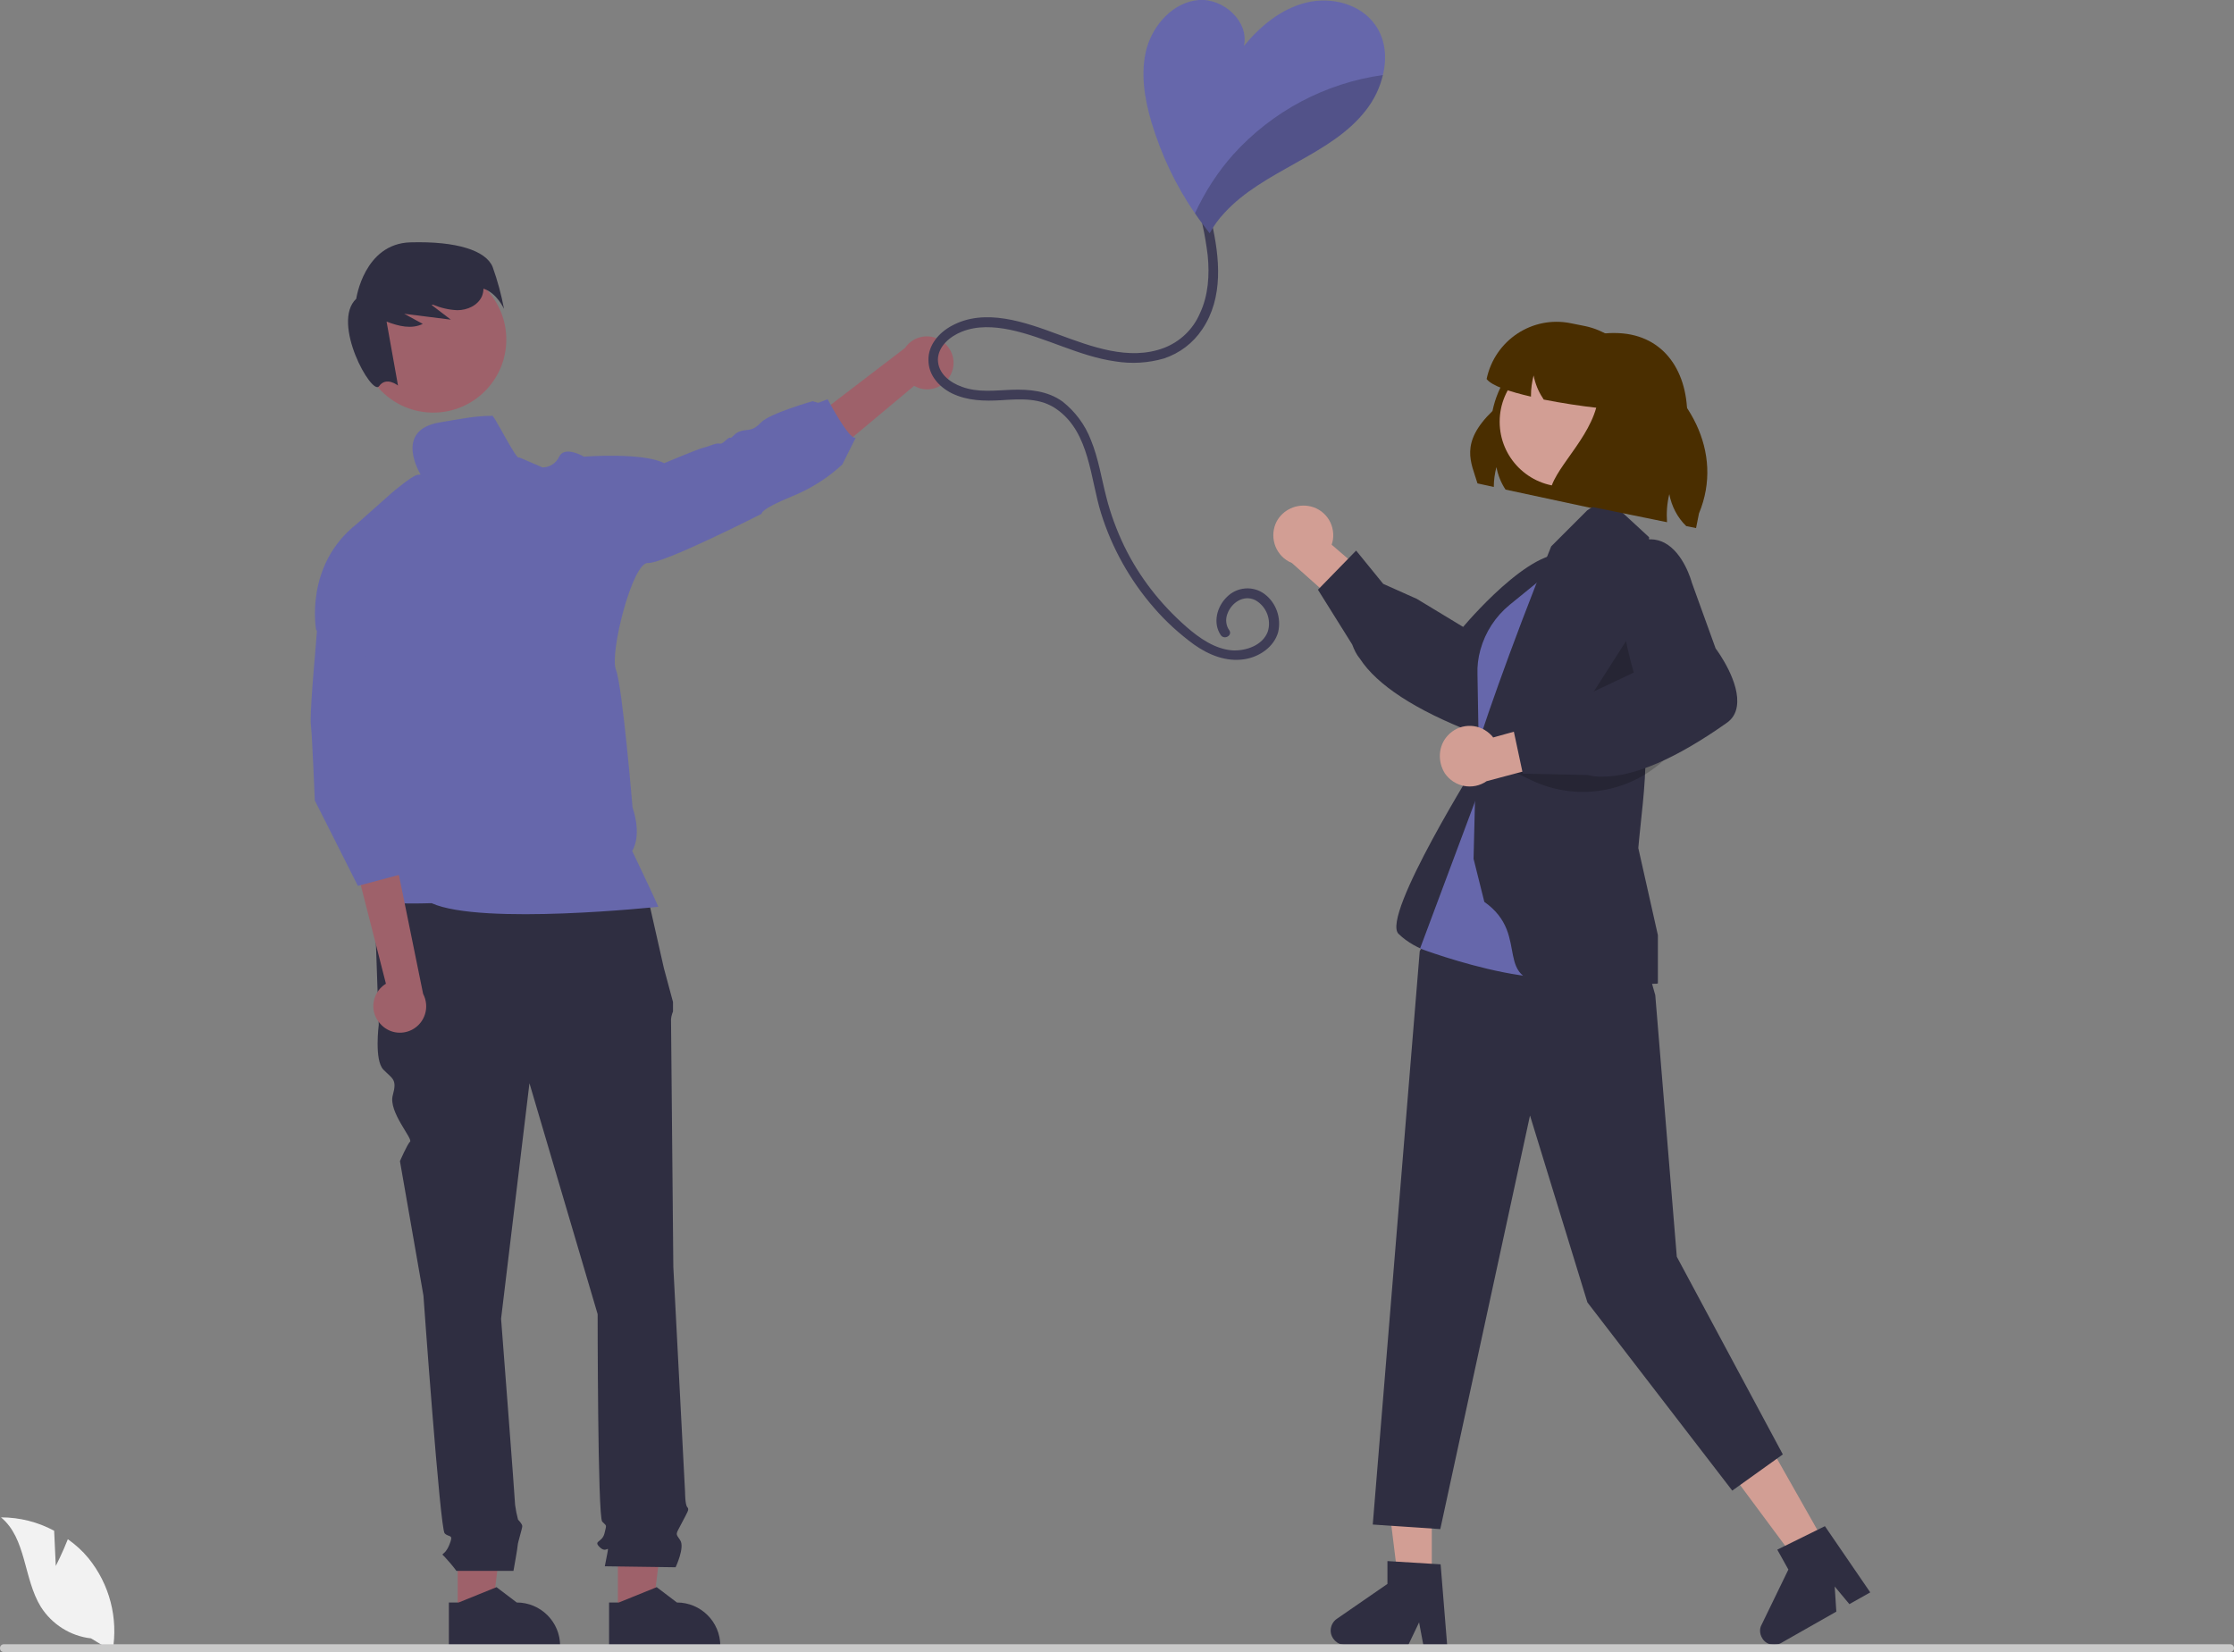 <?xml version="1.0" encoding="utf-8"?>
<!-- Generator: Adobe Illustrator 26.0.3, SVG Export Plug-In . SVG Version: 6.00 Build 0)  -->
<svg version="1.1" id="Layer_1" xmlns="http://www.w3.org/2000/svg" xmlns:xlink="http://www.w3.org/1999/xlink" x="0px" y="0px"
	 viewBox="0 0 684.8 506.5" style="enable-background:new 0 0 684.8 506.5;" xml:space="preserve">
<rect x="0" y="0" width="684.8" height="506.5" fill="#808080" stroke="none"/>
<style type="text/css">
	.st0{fill:#9E616A;}
	.st1{fill:#2F2E41;}
	.st2{fill:#6667AB;}
	.st3{fill:#4A2E00;}
	.st4{fill:#D29E94;}
	.st5{opacity:0.2;enable-background:new    ;}
	.st6{fill:#F2F2F2;}
	.st7{fill:#CACACA;}
	.st8{fill:#3F3D56;}
	.st9{opacity:0.2;}
</style>
<polygon class="st0" points="140.3,494.7 150.8,494.7 155.9,453.9 140.3,453.9 "/>
<path class="st1" d="M137.6,491.3l3,0l11.6-4.7l6.2,4.7h0c7.3,0,13.3,5.9,13.3,13.3v0.4l-34.1,0L137.6,491.3z"/>
<polygon class="st0" points="189.4,494.7 200,494.7 205,453.9 189.4,453.9 "/>
<path class="st1" d="M186.7,491.3l3,0l11.6-4.7l6.2,4.7h0c7.3,0,13.3,5.9,13.3,13.3v0.4l-34.1,0L186.7,491.3z"/>
<path class="st1" d="M197.8,271.6l-83.1,2.2l1.4,40.4c0,0-1.4,10.8,1.4,13.7s4.3,2.9,2.9,7.9s6.2,13.3,5.3,14.2s-3.1,6-3.1,6
	l7.2,41.2c0,0,5.1,71.5,6.5,72.9s2.9,0,1.4,3.6s-2.9,2.2-1.4,3.6c1.3,1.4,2.5,2.8,3.6,4.3h17.5c0,0,1.3-7.2,1.3-7.9s1.4-5.1,1.4-5.8
	s-1.3-2-1.3-2c-0.4-1.5-0.7-3-0.9-4.5c0-1.4-4.3-57.1-4.3-57.1l8.7-72.2l20.9,70.8c0,0,0,62.1,1.4,63.6s1.4,0.7,0.7,3.6
	s-3.6,2.2-1.4,4.3s2.9-1.4,2.2,2.2l-0.7,3.6l21.7,0.3c0,0,2.9-6.1,1.4-8.3s-1.4-1.6,0.4-5.1s2.5-4.3,1.8-5s-0.7-4.6-0.7-4.6
	l-3.6-69.1c0,0-0.7-72.9-0.7-75.1c-0.1-1.1,0.2-2.2,0.6-3.2v-2.9l-2.8-10.4L197.8,271.6z"/>
<path class="st0" d="M291.8,114c-1.5,4.2-6.1,6.4-10.3,4.9c-0.4-0.2-0.9-0.4-1.3-0.6l-36.1,30.2l-2-14.8l35.3-27
	c2.5-3.7,7.5-4.7,11.2-2.2C291.8,106.6,293.1,110.5,291.8,114L291.8,114z"/>
<circle class="st0" cx="132.8" cy="104.1" r="22.4"/>
<path class="st1" d="M151,81.8c-2.1-5-11-7.9-25.2-7.5s-16.6,17.3-16.6,17.3c-7.8,7.3,4.8,29.9,7,26.8c2.2-3.1,5.8-0.2,5.8-0.2
	l-3.5-19.6c3.7,1.4,7.6,2.4,11.1,0.7l-5.7-3.1c4.8,0.6,9.5,1.2,14.3,1.8l-5.9-4.5c0.1,0,0.3-0.1,0.4-0.1c2.4,1,4.9,1.6,7.5,1.7
	c3,0,6.2-1.4,7.5-4.2c0.3-0.7,0.5-1.6,0.5-2.4c4.1,1.3,6.3,6.2,6.3,6.2C153.7,90.4,152.5,86,151,81.8z"/>
<path class="st2" d="M150.8,127.5c-5,0-8.2,0.7-16,2c-14.4,2.4-5.8,16.1-5.8,16.1s0.6-0.3-1.1,0s-7.8,5.5-7.8,5.5l-10.7,9.5
	c-16.2,12.7-12.5,32.5-12.5,32.5l23.6,23.7l-10.3,47.6c0,0,4.4,7.1,2.1,10.2s20,2.3,20,2.3c15.4,6.9,69.5,1.1,69.5,1.1
	c-0.8-2-8-17.1-8-17.1c3.1-5.4,0.1-13.3,0.1-13.3s-3.1-37.2-5.1-42.3s5.1-33,9.8-32.7s34.9-15.1,34.9-15.1s-0.8-1.2,9.2-5.3
	c5.7-2.3,11-5.6,15.5-9.8l4.1-8.2c-2,0.8-8.6-11.8-8.6-11.8l-2.9,1.1l-1.7-0.5c0,0-13.1,3.7-15.8,6.5s-3.6,2-6,2.6s-2.7,2.3-3.5,2.1
	s-2.1,2.1-3.2,1.8s-3.3,0.9-4.8,1.2s-12.2,4.8-12.2,4.8c-6.6-3.4-24.6-2-24.6-2s-5.9-3.5-7.6,0c-0.9,2-2.9,3.3-5.1,3.3l-7.2-3.1
	C158.6,141.8,150.8,125.9,150.8,127.5z"/>
<path class="st0" d="M116.5,313.8c-3-3.3-2.7-8.4,0.7-11.4c0.4-0.3,0.7-0.6,1.1-0.8l-10.2-40l13.9,5.3l7.7,37.8
	c2.1,4,0.6,8.9-3.4,11C123,317.4,119,316.7,116.5,313.8z"/>
<path class="st2" d="M97.8,185.5l-1.3,16c0,0-1.6,17.5-1.2,20.8s1.2,23.1,1.2,23.1l13.2,26.2l15-4l-0.9-12.3l0.9,11.3l2-10l-5-17
	l3-6l-1.5-20.1L97.8,185.5z"/>
<path class="st3" d="M452.9,148.2l5,1.1c0-2.1,0.3-4.1,0.8-6.1c0.5,2.5,1.4,4.8,2.8,6.9l28.4,6.1l27.3-28.8
	c0-14.4-7.9-25.3-22.3-25.3c-0.9,0-1.8,0-2.7,0.1c-16.1-2.7-31.4,7.8-34.7,23.8C447.3,135.9,451,141.8,452.9,148.2z"/>
<polygon class="st4" points="438.9,484.7 428.6,484.7 423.7,445 438.9,445 "/>
<path class="st1" d="M443.6,504.3h-7.3l-1.3-6.9l-3.3,6.9h-19.4c-2.4,0-4.4-2-4.4-4.4c0-1.4,0.7-2.8,1.9-3.6l15.5-10.7v-7l16.3,1
	L443.6,504.3z"/>
<polygon class="st4" points="559.6,473.5 550.7,478.6 526.8,446.4 540,438.9 "/>
<path class="st1" d="M573.3,488.2l-6.4,3.6l-4.5-5.4l0.5,7.7l-16.9,9.6c-2.1,1.2-4.8,0.5-5.9-1.6c-0.7-1.2-0.8-2.8-0.1-4l8.2-16.9
	l-3.4-6.1l14.6-7.2L573.3,488.2z"/>
<path class="st4" d="M400.9,155.1c5,0.7,8.4,5.3,7.7,10.3c-0.1,0.5-0.2,1.1-0.4,1.6l15.8,13.6l-6,11.6l-22-19.6
	c-4.7-1.9-6.9-7.3-5-12C392.6,156.8,396.7,154.5,400.9,155.1z"/>
<path class="st1" d="M414.5,197.6l-10.5-16.8l11.7-12L424,179l10.3,4.6l14.2,8.6c2.8-3.3,24.5-28.2,34.2-21.1c2.4,1.6,3.9,4.2,4.2,7
	c0.7,6.7-5.3,13.5-5.5,13.7l-12.8,17.2c-0.4,1.1-4.6,12.3-11.2,15.3c-1.9,0.9-4.1,1-6,0.2c-17.5-6.8-29.3-14.5-34.5-22.5
	C415.8,200.7,415.1,199.2,414.5,197.6z"/>
<path class="st1" d="M453.5,232.6c0,0-30.3,48.3-24.8,53.7s14,6.9,14,6.9l18.9-24.5L453.5,232.6z"/>
<path class="st1" d="M480.3,166.7l-14.3,9.7c-13.6,9.2-19.5,26.4-14.3,42l4,12.2L480.3,166.7z"/>
<polygon class="st1" points="505.5,298.4 507.4,305.1 514,385.3 546.5,445.9 531,457 486.6,399.3 469,342 441.5,468.8 420.8,467.4 
	435.2,291.6 462.4,242.1 "/>
<path class="st2" d="M482.7,169.2l-19.9,16.2c-4.4,3.6-7.5,8.4-9,13.8l0,0c-0.7,2.5-1,5-0.9,7.6l0.6,35.3l-18.2,48.7
	c0,0,49.4,18.7,56,2.2C497.9,276.5,482.7,169.2,482.7,169.2z"/>
<path class="st1" d="M455,276.5l-3.3-13.2l0.8-32.8c0.1-1.9,10.2-31.5,23-63l11-11l5.9-3.9l13.1,12.1c0,0-1.7,33-1.1,66.8
	c0.1,9.3-1.5,20.3-2.2,28.5l6,26.7v14.8l-0.4,0.1c-0.4,0.1-6.4-0.1-31.1-0.1C456.3,301.5,469.9,287,455,276.5z"/>
<polygon class="st5" points="500,194.1 503,212.9 482.7,221.2 "/>
<circle class="st4" cx="479.6" cy="129.3" r="19.9"/>
<path class="st5" d="M512.9,230.1L512.9,230.1C502,242.7,484,246.4,469,239l-4.3-2.1L512.9,230.1z"/>
<path class="st4" d="M443.7,225.6c3.4-3.8,9.1-4.1,12.9-0.7c0.4,0.4,0.8,0.7,1.1,1.2l20.1-5.6l6.4,11.4l-28.5,7.6
	c-4.2,2.9-9.9,1.8-12.8-2.4C440.6,233.4,440.9,228.7,443.7,225.6L443.7,225.6z"/>
<path class="st1" d="M486.6,237.6l-19.8-0.4l-3.5-16.4l13-1.4l9.5-6.1l15-7.1c-1.2-4.2-10.1-36,1.3-40.1c2.6-1.1,5.6-1,8.1,0.3
	c5.9,3.1,8.3,11.8,8.4,12.2l7.3,20.2c0.7,0.9,7.7,10.6,6.5,17.8c-0.3,2.1-1.4,3.9-3.2,5.1c-15.3,10.8-28.2,16.4-37.8,16.4
	C489.9,238.2,488.3,238,486.6,237.6z"/>
<path class="st3" d="M455.7,116.2c1.6,2.1,7.1,3.9,13.6,5.4c0-0.1,0-0.3,0-0.4c0-2.1,0.3-4.1,0.8-6.1c0.5,2.5,1.4,4.8,2.8,6.9
	c0.1,0.2,0.2,0.3,0.3,0.5c5.6,1.1,11.5,2,16.1,2.5c-3.2,11.5-15.4,20.9-14.1,27.8l35.8,7.3c-0.2-2.9,0-5.8,0.7-8.6
	c0.7,3.7,2.5,7.2,5.2,9.8l3,0.6l0.9-4.5c7.8-18.8-3.1-38.1-21-48.1c-3.2-4.8-8.2-8.1-13.8-9.3l-4.5-0.9
	C469.7,96.7,458.2,104.3,455.7,116.2C455.7,116.2,455.7,116.2,455.7,116.2z"/>
<path class="st6" d="M17.1,480.1l-0.5-10.8c-5-2.7-10.6-4.1-16.3-4.1c7.8,6.4,6.9,18.8,12.2,27.4c3.4,5.4,9.1,9,15.4,9.7l6.6,4
	c1.8-10.2-0.9-20.6-7.4-28.6c-1.8-2.2-3.9-4.1-6.3-5.8C19.2,476,17.1,480.1,17.1,480.1z"/>
<path class="st7" d="M1.2,506.5h682.4c0.7,0,1.2-0.5,1.2-1.2c0-0.7-0.5-1.2-1.2-1.2H1.2c-0.7,0-1.2,0.5-1.2,1.2
	C0,506,0.5,506.5,1.2,506.5z"/>
<path class="st8" d="M371.4,68.1c2.5,10.9,3.7,23.2-2.9,32.9c-2.8,4.2-6.9,7.3-11.7,8.9c-4.8,1.4-9.9,1.7-14.9,0.9
	c-11.3-1.6-21.3-7.4-32.3-9.7c-4.9-1-10.1-1.3-14.8,0.6c-3.5,1.4-7.2,4.4-7.3,8.5c0,4.3,3.7,7.1,7.4,8.4c4.9,1.8,10,1.1,15.1,0.9
	c5.5-0.2,11.1,0.3,15.7,3.6c3.9,3.1,6.9,7.1,8.7,11.8c2.3,5.6,3.2,11.6,4.7,17.4c1.3,5.2,3.2,10.3,5.5,15.1
	c4.6,9.5,11.2,17.9,19.1,24.8c3.9,3.4,8.7,6.8,14.1,7.2c4.1,0.2,9.2-1.5,10.8-5.7c1.2-3.7-0.4-7.8-3.8-9.7c-3.6-1.8-7.4,0.8-8.6,4.3
	c-0.6,1.6-0.4,3.5,0.6,4.9c1.1,1.6-1.5,3.1-2.6,1.5c-2.5-3.7-1.2-8.7,1.9-11.7c3.1-3.1,8-3.5,11.5-0.9c3.6,2.7,5.2,7.3,4.2,11.7
	c-1.3,4.6-5.8,7.6-10.3,8.3c-5.6,0.9-11-1.3-15.5-4.5c-4.5-3.3-8.7-7.1-12.3-11.3c-7.4-8.5-12.9-18.4-16.2-29
	c-3.3-10.6-3.5-24.6-13.4-31.7c-5-3.7-11.2-3.3-17.2-2.9c-5.2,0.3-10.3,0.2-15.1-2.1c-4-2-7.2-5.6-7.2-10.2
	c-0.1-4.6,3.2-8.4,7.1-10.5c10.2-5.6,22.6-1.1,32.6,2.6c10.1,3.7,21.7,8.2,32.4,4.2c5-1.9,9-5.7,11.1-10.6c2.6-5.5,3-11.8,2.4-17.8
	c-0.4-3.2-0.9-6.3-1.6-9.4C368.1,67,371,66.2,371.4,68.1L371.4,68.1z"/>
<path class="st2" d="M353,37.6c3,9.9,7.4,19.3,13.3,27.8c1.4,2.1,3,4.1,4.5,6.1c1.2-2.2,2.7-4.3,4.5-6.2c6-6.6,14.2-11,22-15.4
	c7.9-4.4,15.9-9,21.4-16.1c2.5-3.2,4.3-6.9,5.2-10.8c1.3-5.3,0.8-10.9-2.3-15.3c-4.5-6.5-13.5-8.8-21.2-6.9
	c-7.7,1.9-14.1,7.2-19.1,13.3C383,6.6,375-0.6,367.4,0c-7.7,0.7-13.8,7.4-15.9,14.8C349.5,22.2,350.8,30.2,353,37.6z"/>
<g class="st9">
	<path d="M366.3,65.4c1.4,2.1,3,4.1,4.5,6.1c1.2-2.2,2.7-4.3,4.5-6.2c6-6.6,14.2-11,22-15.4c7.9-4.4,15.9-9,21.4-16.1
		c2.5-3.2,4.3-6.9,5.2-10.8C406.2,25.5,390,34.1,378,47.4C373.2,52.8,369.3,58.9,366.3,65.4z"/>
</g>
</svg>

